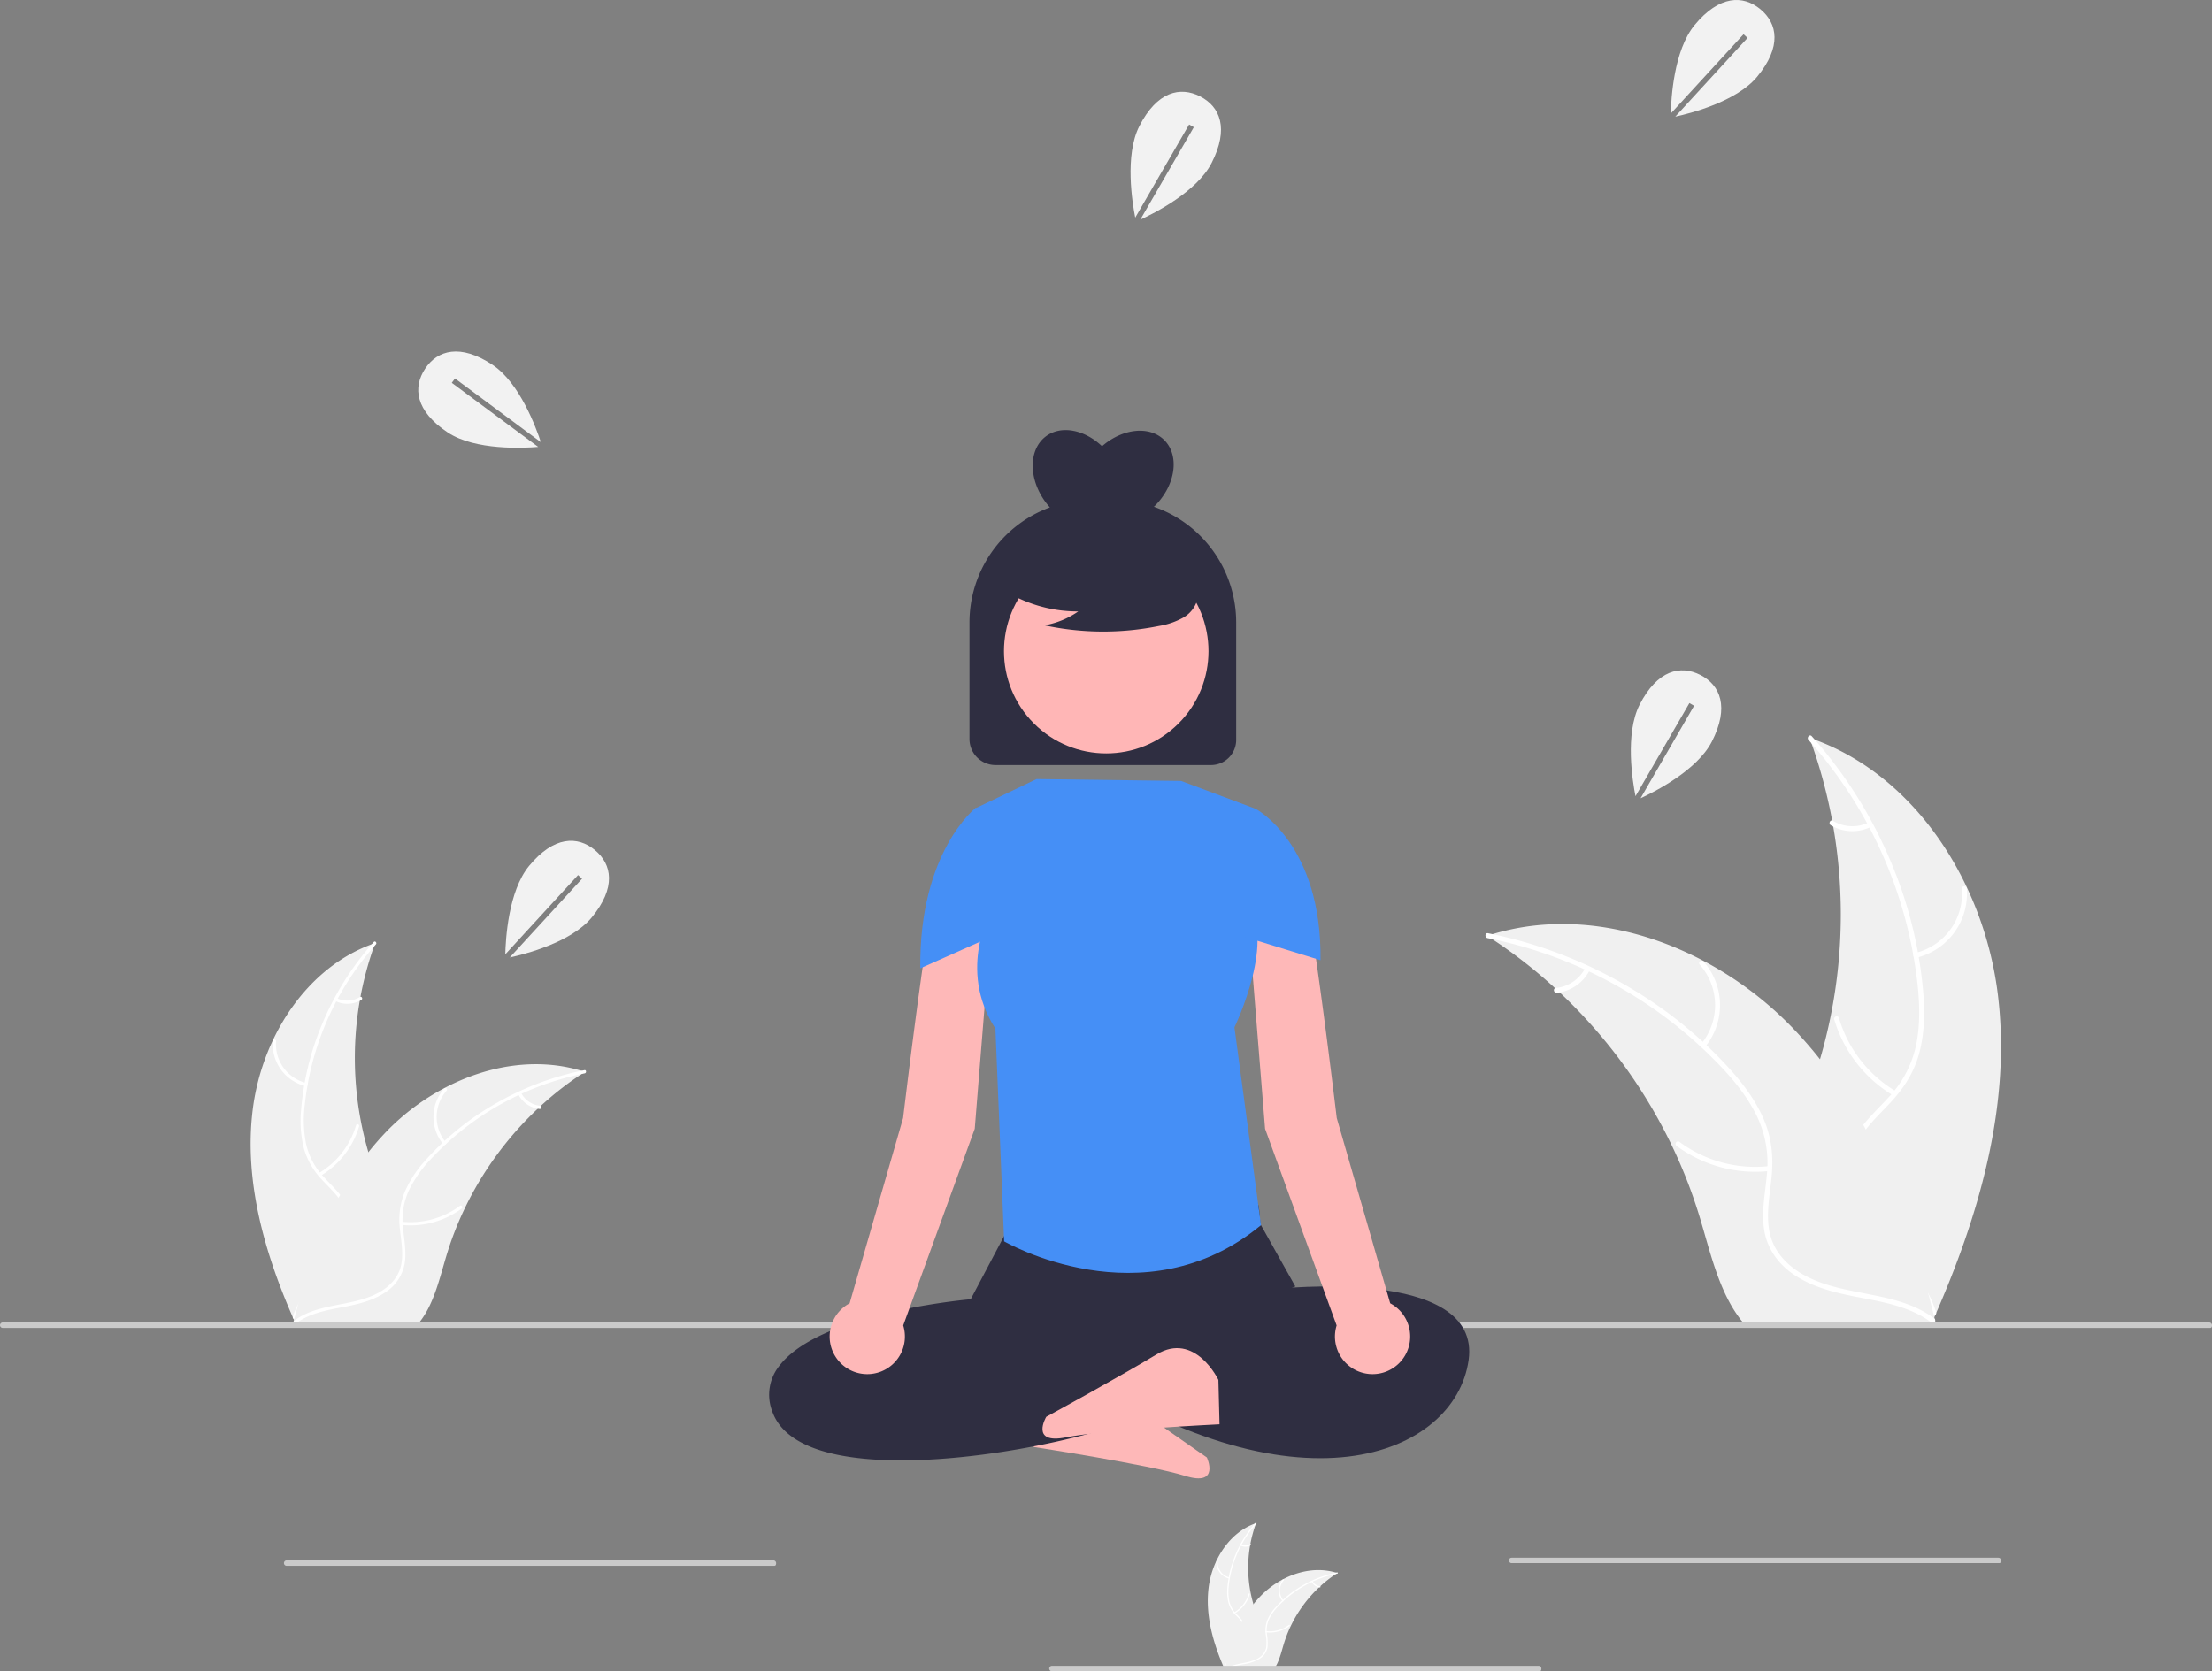 <svg xmlns="http://www.w3.org/2000/svg" data-name="Layer 1" width="818" height="618.165"><rect width="100%" height="100%" fill="#808080" stroke="none"/><path data-name="Path 164" d="M384.403 518.936s10.411-17.08 23.778-6.981 38.12 27.139 38.12 27.139 5.07 10.899-8.052 6.805-55.96-10.682-55.96-10.682z" fill="#feb8b8"/><path d="M93.453 410.46c3.318-26.677 19.851-52.963 45.294-61.645a123.863 123.863 0 00.006 85.04c3.91 10.576 9.36 21.931 5.682 32.59-2.288 6.631-7.886 11.705-14.142 14.878-6.258 3.172-13.202 4.685-20.06 6.166l-1.349 1.117c-10.886-24.581-18.749-51.467-15.43-78.145z" fill="#f0f0f0"/><path d="M139 349.32a105.87 105.87 0 00-26.32 59.583 45.591 45.591 0 00.52 14.275 26.149 26.149 0 006.503 12.128c2.931 3.22 6.302 6.176 8.4 10.053a16.01 16.01 0 01.782 13.07c-1.852 5.312-5.501 9.64-9.218 13.75-4.126 4.563-8.484 9.236-10.238 15.285-.212.733-1.337.36-1.125-.371 3.052-10.524 13.268-16.502 18.14-25.981 2.273-4.423 3.227-9.558 1.096-14.227-1.864-4.083-5.338-7.133-8.334-10.368a27.903 27.903 0 01-6.8-11.622 42.148 42.148 0 01-1.066-14.202 102.712 102.712 0 017.501-31.214 107.747 107.747 0 0119.375-31.048c.506-.567 1.287.325.784.888z" fill="#fff"/><path d="M113 401.733a15.884 15.884 0 01-12.091-16.64c.06-.76 1.244-.701 1.184.06a14.708 14.708 0 0011.278 15.454c.742.177.366 1.3-.371 1.126zM118.001 433.87a30.615 30.615 0 0013.672-17.633c.215-.732 1.34-.36 1.125.372a31.844 31.844 0 01-14.264 18.318c-.657.39-1.186-.67-.533-1.058zM124.581 369.223a8.991 8.991 0 008.52-.432c.652-.398 1.18.663.533 1.058a10.075 10.075 0 01-9.424.5.612.612 0 01-.377-.75.595.595 0 01.748-.376z" fill="#fff"/><path d="M216.3 396.465c-.4.26-.8.52-1.2.79a118.407 118.407 0 00-15.14 11.82c-.37.33-.74.67-1.1 1.01a124.827 124.827 0 00-27.11 37.11 121.222 121.222 0 00-6.64 17.18c-2.45 8.13-4.46 17.14-9.31 23.79a20.796 20.796 0 01-1.62 2h-43.83c-.1-.05-.2-.09-.3-.14l-1.75.08c.071-.31.15-.63.221-.94.04-.18.09-.36.13-.54.03-.12.06-.24.08-.35.01-.04.02-.08.03-.11.02-.11.05-.21.07-.31q.66-2.685 1.36-5.37c0-.01 0-.01.01-.02 3.59-13.63 8.35-27.08 15-39.38.2-.37.4-.75.62-1.12a115.673 115.673 0 0110.39-15.76 102.262 102.262 0 016.81-7.79 85.037 85.037 0 0121.28-15.94c15.72-8.3 33.92-11.48 50.72-6.41.43.13.85.26 1.28.4z" fill="#f0f0f0"/><path d="M216.202 397.022a105.87 105.87 0 00-56.887 31.728 45.591 45.591 0 00-8.181 11.71 26.148 26.148 0 00-2.11 13.6c.402 4.336 1.315 8.725.655 13.083a16.01 16.01 0 01-7.245 10.907c-4.676 3.126-10.196 4.385-15.638 5.429-6.041 1.158-12.335 2.266-17.377 6.04-.61.457-1.285-.517-.675-.974 8.773-6.566 20.53-5.188 30.126-9.823 4.478-2.163 8.332-5.688 9.441-10.7.97-4.381.033-8.908-.412-13.295a27.903 27.903 0 011.567-13.374 42.148 42.148 0 017.7-11.981 102.713 102.713 0 0124.783-20.406 107.747 107.747 0 0134.162-13.126c.746-.148.832 1.035.091 1.182z" fill="#fff"/><path d="M163.886 423.217a15.884 15.884 0 01.364-20.565c.506-.57 1.416.189.91.76a14.708 14.708 0 00-.3 19.13c.486.587-.49 1.259-.974.675zM148.532 451.887a30.615 30.615 0 0021.53-5.847c.613-.455 1.287.52.676.974a31.844 31.844 0 01-22.418 6.04c-.76-.085-.544-1.25.212-1.167zM192.706 404.233a8.991 8.991 0 007.064 4.784c.76.075.543 1.24-.212 1.166a10.075 10.075 0 01-7.826-5.276.612.612 0 01.15-.824.595.595 0 01.824.15z" fill="#fff"/><path d="M446.945 587.276c1.286-10.34 7.694-20.527 17.554-23.891a48.004 48.004 0 00.003 32.957c1.515 4.099 3.627 8.5 2.202 12.63a10.73 10.73 0 01-5.481 5.766 31.87 31.87 0 01-7.774 2.39l-.523.433c-4.22-9.527-7.266-19.946-5.98-30.285z" fill="#f0f0f0"/><path d="M464.597 563.58a41.03 41.03 0 00-10.2 23.092 17.669 17.669 0 00.201 5.532 10.134 10.134 0 002.52 4.7 20.975 20.975 0 013.256 3.896 6.205 6.205 0 01.303 5.066 16.122 16.122 0 01-3.572 5.329c-1.6 1.768-3.288 3.58-3.968 5.924-.082.284-.518.14-.436-.144 1.183-4.079 5.142-6.396 7.03-10.07a6.284 6.284 0 00.425-5.513 16.273 16.273 0 00-3.23-4.018 10.814 10.814 0 01-2.636-4.504 16.335 16.335 0 01-.412-5.504 39.807 39.807 0 012.907-12.097 41.757 41.757 0 017.508-12.033c.197-.22.5.126.304.344z" fill="#fff"/><path d="M454.52 583.893a6.156 6.156 0 01-4.685-6.448c.023-.295.482-.272.459.023a5.7 5.7 0 004.37 5.989c.288.068.143.504-.143.436zM456.46 596.348a11.865 11.865 0 005.298-6.834c.083-.283.519-.139.436.144a12.341 12.341 0 01-5.528 7.1c-.255.15-.46-.26-.207-.41zM459.01 571.294a3.485 3.485 0 003.301-.168c.253-.154.458.257.207.41a3.905 3.905 0 01-3.653.194.237.237 0 01-.146-.29.23.23 0 01.29-.146z" fill="#fff"/><path d="M494.555 581.852c-.155.1-.31.201-.465.306a45.887 45.887 0 00-5.867 4.58 20.2 20.2 0 00-.427.392 48.377 48.377 0 00-10.506 14.382 46.981 46.981 0 00-2.573 6.658c-.95 3.151-1.729 6.643-3.609 9.22a8.058 8.058 0 01-.627.775h-16.987c-.039-.019-.077-.034-.116-.054l-.678.031.085-.364c.015-.07.035-.14.05-.21.012-.046.024-.092.031-.135a.642.642 0 01.012-.043c.008-.042.02-.081.027-.12q.256-1.04.527-2.081l.004-.008a69.078 69.078 0 015.813-15.262c.078-.143.155-.29.24-.434a44.83 44.83 0 014.027-6.107 39.63 39.63 0 012.64-3.02 32.956 32.956 0 018.246-6.177c6.093-3.217 13.146-4.45 19.657-2.484.167.05.33.1.496.155z" fill="#f0f0f0"/><path d="M494.517 582.067a41.03 41.03 0 00-22.047 12.297 17.669 17.669 0 00-3.17 4.538 10.134 10.134 0 00-.818 5.27 20.974 20.974 0 01.254 5.071 6.205 6.205 0 01-2.808 4.227 16.122 16.122 0 01-6.06 2.104c-2.342.449-4.78.878-6.735 2.34-.237.178-.498-.2-.261-.377 3.4-2.544 7.955-2.01 11.675-3.806a6.284 6.284 0 003.659-4.147 16.272 16.272 0 00-.16-5.153 10.814 10.814 0 01.607-5.183 16.335 16.335 0 012.985-4.643 39.806 39.806 0 019.604-7.909 41.758 41.758 0 0113.24-5.087c.289-.057.322.401.035.458z" fill="#fff"/><path d="M474.242 592.22a6.156 6.156 0 01.141-7.97c.196-.222.549.073.353.294a5.7 5.7 0 00-.117 7.414c.189.227-.19.488-.377.261zM468.291 603.33a11.865 11.865 0 008.345-2.265c.237-.177.498.201.261.377a12.341 12.341 0 01-8.688 2.34c-.294-.032-.21-.484.082-.451zM485.411 584.862a3.484 3.484 0 002.738 1.854c.294.03.21.48-.082.452a3.905 3.905 0 01-3.033-2.045.237.237 0 01.058-.32.23.23 0 01.32.059z" fill="#fff"/><path d="M738.788 367.655c-5.1-41.005-30.512-81.407-69.619-94.752a190.384 190.384 0 01-.01 130.711c-6.009 16.255-14.385 33.709-8.732 50.09 3.516 10.194 12.12 17.993 21.737 22.87 9.618 4.876 20.292 7.2 30.832 9.478l2.074 1.716c16.732-37.782 28.818-79.107 23.718-120.113z" fill="#f0f0f0"/><path d="M668.78 273.679a162.727 162.727 0 0140.455 91.582c.71 7.293.797 14.753-.798 21.942a40.192 40.192 0 01-9.996 18.641c-4.505 4.95-9.687 9.492-12.91 15.452-3.399 6.28-3.53 13.418-1.203 20.09 2.846 8.163 8.456 14.817 14.168 21.133 6.342 7.013 13.04 14.197 15.736 23.495.327 1.126 2.056.553 1.73-.571-4.69-16.176-20.393-25.365-27.882-39.934-3.494-6.798-4.96-14.691-1.685-21.867 2.865-6.276 8.204-10.964 12.81-15.937 4.835-5.221 8.543-10.95 10.453-17.863 1.953-7.072 2.159-14.55 1.637-21.83a157.874 157.874 0 00-11.53-47.977 165.612 165.612 0 00-29.779-47.722c-.779-.872-1.979.5-1.205 1.366z" fill="#fff"/><path d="M708.744 354.24a24.414 24.414 0 0018.584-25.575c-.092-1.168-1.912-1.079-1.82.091a22.607 22.607 0 01-17.335 23.755c-1.14.27-.562 1.998.571 1.729zM701.056 403.635a47.056 47.056 0 01-21.013-27.1c-.33-1.126-2.06-.554-1.73.57a48.946 48.946 0 0021.924 28.157c1.01.599 1.824-1.03.82-1.627zM690.943 304.271a13.82 13.82 0 01-13.096-.664c-1.002-.612-1.815 1.019-.82 1.626a15.486 15.486 0 0014.487.768.941.941 0 00.58-1.15.915.915 0 00-1.15-.58z" fill="#fff"/><path d="M549.966 346.144c.614.4 1.229.8 1.844 1.214a181.996 181.996 0 0123.27 18.168c.57.507 1.139 1.03 1.692 1.553a191.865 191.865 0 0141.669 57.04 186.325 186.325 0 0110.206 26.406c3.766 12.496 6.855 26.345 14.31 36.566a31.965 31.965 0 002.49 3.074h67.37c.152-.076.306-.138.46-.215l2.69.123c-.108-.476-.23-.968-.339-1.445-.061-.276-.138-.553-.2-.83-.045-.184-.092-.369-.122-.538a2.53 2.53 0 00-.046-.169c-.031-.169-.078-.322-.108-.476q-1.015-4.127-2.09-8.254c0-.015 0-.015-.015-.03-5.519-20.95-12.835-41.624-23.056-60.53-.308-.568-.615-1.152-.953-1.721a177.797 177.797 0 00-15.97-24.224 157.181 157.181 0 00-10.468-11.974 130.705 130.705 0 00-32.708-24.5c-24.163-12.758-52.136-17.645-77.96-9.853-.66.2-1.306.4-1.966.615z" fill="#f0f0f0"/><path d="M550.117 347a162.727 162.727 0 0187.44 48.767c4.958 5.395 9.518 11.3 12.573 17.999a40.192 40.192 0 013.242 20.903c-.617 6.665-2.02 13.41-1.006 20.11 1.069 7.06 5.261 12.838 11.136 16.764 7.187 4.805 15.672 6.74 24.036 8.344 9.286 1.782 18.96 3.485 26.71 9.285.939.703 1.974-.795 1.037-1.497-13.484-10.092-31.554-7.974-46.305-15.098-6.883-3.325-12.806-8.744-14.51-16.446-1.492-6.735-.051-13.693.632-20.436.717-7.08.228-13.887-2.409-20.556-2.697-6.823-7.036-12.918-11.835-18.417a157.874 157.874 0 00-38.092-31.364 165.612 165.612 0 00-52.51-20.175c-1.146-.227-1.278 1.59-.139 1.816z" fill="#fff"/><path d="M630.53 387.262a24.414 24.414 0 00-.56-31.609c-.778-.877-2.177.29-1.398 1.168a22.607 22.607 0 01.46 29.404c-.747.903.754 1.935 1.497 1.037zM654.13 431.33a47.056 47.056 0 01-33.095-8.987c-.941-.7-1.977.799-1.037 1.497a48.946 48.946 0 0034.458 9.282c1.167-.13.835-1.92-.326-1.792zM586.231 358.083a13.82 13.82 0 01-10.857 7.354c-1.168.115-.835 1.906.326 1.792a15.486 15.486 0 0012.028-8.11.941.941 0 00-.23-1.266.915.915 0 00-1.267.23z" fill="#fff"/><path d="M817.327 491.165H1a1 1 0 010-2h816a1 1 0 011 1c0 .553-.121 1-.673 1zM286.327 579.165H106a1 1 0 010-2h180a1 1 0 011 1c0 .553-.121 1-.673 1zM569.327 618.165H389a1 1 0 010-2h180a1 1 0 011 1c0 .553-.121 1-.673 1zM739.327 578.165H559a1 1 0 010-2h180a1 1 0 011 1c0 .553-.121 1-.673 1z" fill="#cacaca"/><path data-name="Path 161" d="M333.258 540.165c-11.201 0-21.457-1.073-29.605-3.61-9.685-3.016-15.766-7.893-18.076-14.506a17.08 17.08 0 012.677-16.932c14.327-18.67 64.046-23.935 70.717-24.557l13.534-25.628c.866-6.114-3.23-10.743 3.848-10.859l83.735-1.137c6.951-.146 4.978 4.159 6.169 10.12l12.757 22.775-54.906 23.173 8.301 20.228-.541.315c-16.07 9.321-62.283 20.617-98.61 20.618z" fill="#2f2e41"/><path data-name="Path 162" d="M471.413 476.803s76.68-8.775 71.68 26.326-63.345 59.963-151.694 0l10.002-17.55s32.922-1.638 52.926-10.414z" fill="#2f2e41"/><path data-name="Path 166" d="M362.854 317.783s-14.574-2.65-18.55 19.874-10.34 75.876-10.34 75.876l-19.77 68.534a13.912 13.912 0 1019.815 8.184l26.452-72.738 5.042-62.627v-32.815a4.794 4.794 0 00-2.65-4.288zM465.438 317.783s14.574-2.65 18.549 19.874 10.341 75.876 10.341 75.876l19.77 68.534a13.912 13.912 0 11-19.816 8.184l-26.452-72.738-5.042-62.627v-32.815a4.794 4.794 0 012.65-4.288z" fill="#feb8b8"/><path d="M464.327 299.165l-27.567-10.31-53.433-.69-23 11 6.46 37.127s-13.043 22.084 1.317 44.172l3.223 78.701s51.516 29.874 95-6l-9.828-73.173s16.438-33.95 3.697-46.563z" fill="#458ff6"/><path d="M453.099 310.703l11.228-11.538s24.505 12.89 24 56l-30.912-9.526zM372.8 310.703l-11.929-11.93s-21.049 16.282-20.544 59.392l28.157-12.526z" fill="#458ff6"/><path data-name="Path 163" d="M450.564 510.408s-8.587-18.067-22.927-9.406-40.725 23.046-40.725 23.046-6.171 10.315 7.304 7.602 56.765-4.83 56.765-4.83z" fill="#feb8b8"/><path d="M426.708 187.449c.122-.117.248-.221.368-.34 7.673-7.674 9.229-18.56 3.473-24.315-5.438-5.439-15.455-4.341-23.017 2.272-6.483-6.173-15.176-7.893-20.803-3.633-6.488 4.914-6.438 15.91.114 24.561.448.593.919 1.153 1.402 1.692a45.307 45.307 0 00-29.733 42.546v43.12a9.629 9.629 0 009.629 9.628h79.695a9.305 9.305 0 009.306-9.305v-43.443a45.299 45.299 0 00-30.434-42.783z" fill="#2f2e41"/><circle cx="600.086" cy="381.778" r="37.818" transform="rotate(-45 334.483 541.877)" fill="#ffb6b6"/><path d="M369.348 217.073a51.435 51.435 0 0029.395 9.085 31.52 31.52 0 01-12.493 5.14 103.716 103.716 0 0042.364.237 27.419 27.419 0 008.869-3.046 11.224 11.224 0 005.474-7.32c.93-5.31-3.208-10.135-7.508-13.386a55.38 55.38 0 00-46.538-9.3c-5.198 1.344-10.406 3.615-13.783 7.79s-4.377 10.61-1.16 14.91z" fill="#2f2e41"/><path fill="#f2f2f2" d="M200.519 165.172zM167.07 141.607L168.26 140l31.75 23.55c-1.726-5.259-7.833-21.929-17.844-28.58-11.96-7.946-20.375-5.475-24.96 1.425s-3.603 15.616 8.358 23.562c10.138 6.736 28.198 5.8 33.468 5.358zM617.85 43.489zM644.767 12.672l1.474 1.353-26.724 29.127c5.41-1.17 22.624-5.51 30.28-14.774 9.148-11.07 7.565-19.695 1.179-24.973s-15.156-5.207-24.303 5.862c-7.754 9.382-8.701 27.442-8.81 32.729zM186.85 354.489zM213.767 323.672l1.474 1.353-26.724 29.127c5.41-1.17 22.624-5.51 30.28-14.774 9.148-11.07 7.565-19.695 1.179-24.973s-15.156-5.207-24.303 5.862c-7.754 9.382-8.701 27.442-8.81 32.729zM420.124 81.956zM439.744 46.05l1.732 1.002-19.798 34.215c5.029-2.31 20.899-10.269 26.372-20.97 6.539-12.784 3.129-20.864-4.247-24.637s-15.923-1.808-22.462 10.976c-5.543 10.837-2.564 28.674-1.528 33.86zM605.124 295.956zM624.744 260.05l1.732 1.002-19.798 34.215c5.029-2.31 20.899-10.269 26.372-20.97 6.539-12.784 3.129-20.864-4.247-24.637s-15.923-1.808-22.462 10.976c-5.543 10.837-2.564 28.674-1.528 33.86z"/></svg>